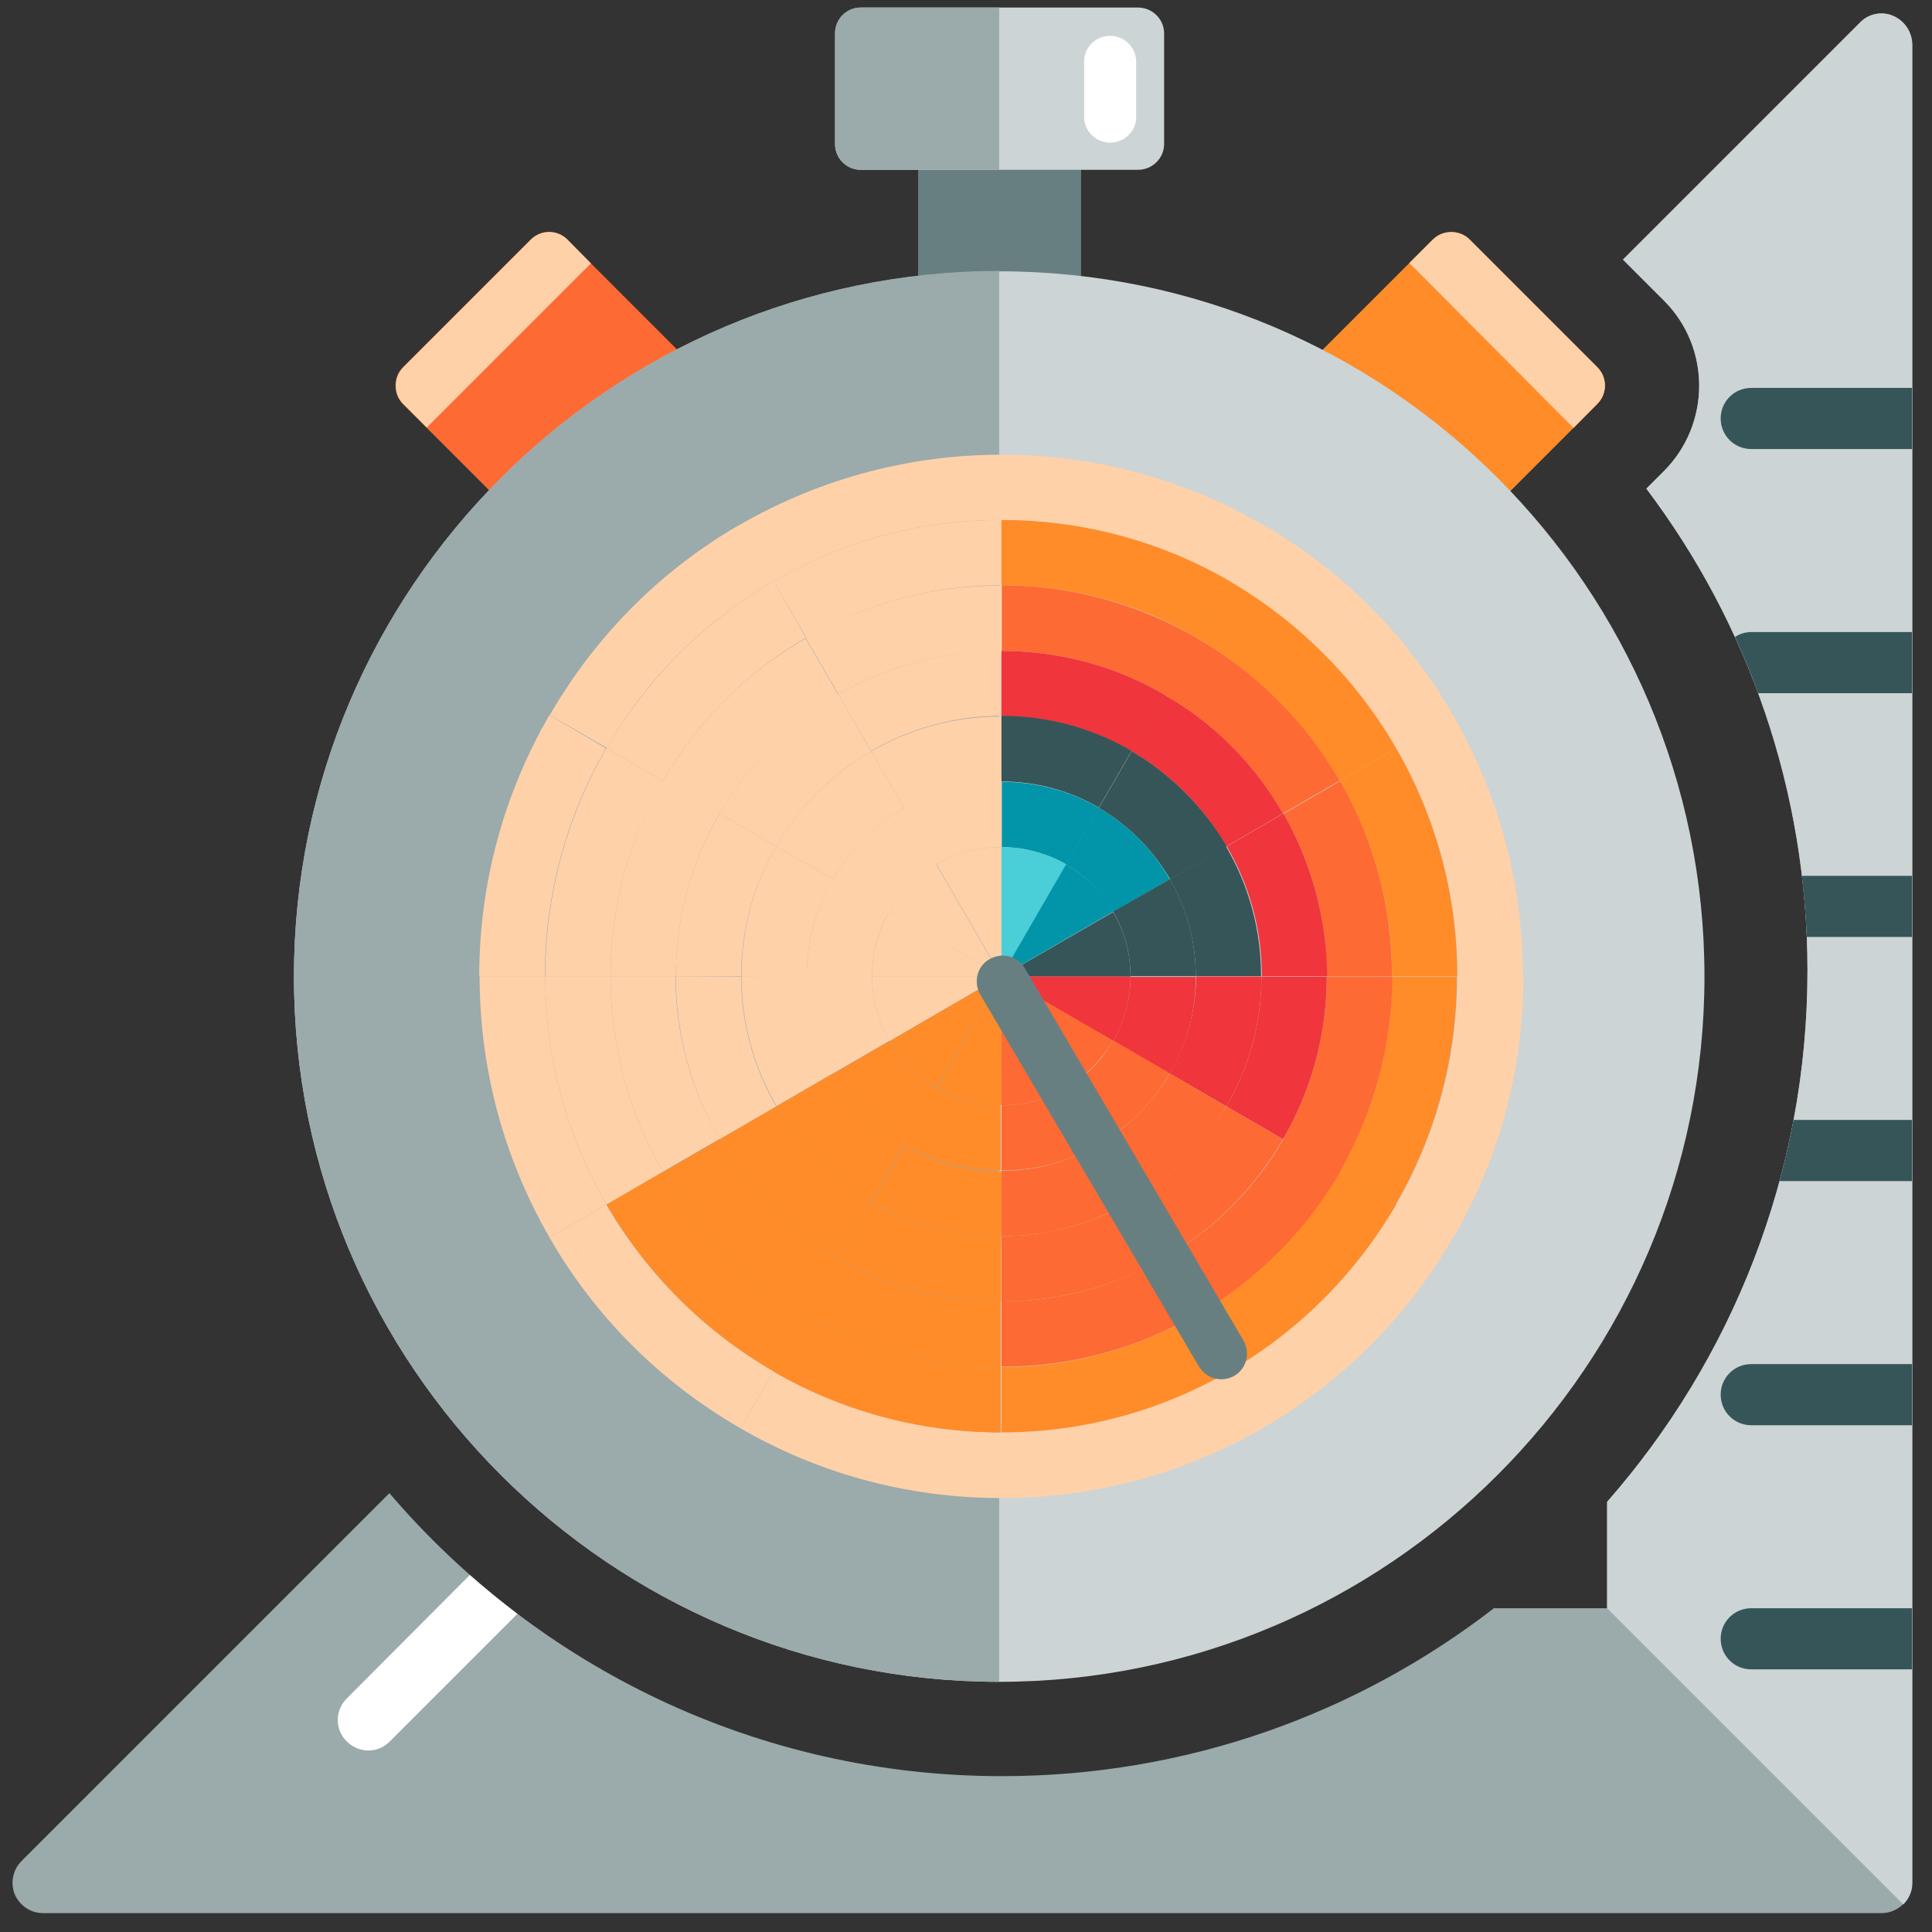 <?xml version="1.0" encoding="utf-8"?>
<!-- Generator: Adobe Illustrator 19.0.0, SVG Export Plug-In . SVG Version: 6.00 Build 0)  -->
<svg version="1.1" id="Layer_1" xmlns="http://www.w3.org/2000/svg" xmlns:xlink="http://www.w3.org/1999/xlink" x="0px" y="0px"
	 viewBox="206 -206 512 512" style="enable-background:new 206 -206 512 512;" xml:space="preserve">
<rect x="206" y="-206" width="512" height="512" fill="#333333" stroke="none"/>
<style type="text/css">
	.st0{fill:#9BAAAB;}
	.st1{fill:#CDD4D5;}
	.st2{fill:#365558;}
	.st3{fill:#FFFFFF;}
	.st4{fill:#FF8C29;}
	.st5{fill:#FFD1A9;}
	.st6{fill:#FD6A33;}
	.st7{fill:#687F82;}
	.st8{fill:#F0353D;}
	.st9{fill:#0295AA;}
	.st10{fill:#4ACFD9;}
	.st11{display:none;fill:#FFFFFF;}
</style>
<path class="st0" d="M707.7-201.8c-3-1.3-6.5-0.6-8.8,1.8l-62.8,62.8l10.9,10.9c12.4,12.4,12.4,32.6,0,45.1l-4.7,4.7
	C669.1-41,685,3.3,685,51.2c0,53.9-20.1,103.2-53.1,140.8v28.2h-30c-36.1,27.9-81.3,44.5-130.4,44.5c-64.9,0-123.1-29.1-162.3-75
	l-97.5,97.5c-2.3,2.3-3,5.8-1.8,8.8c1.3,3,4.2,5,7.5,5h487.2c4.5,0,8.1-3.6,8.1-8.1v-487.2C712.7-197.6,710.7-200.5,707.7-201.8z"/>
<path class="st1" d="M707.7-201.8c-3-1.3-6.5-0.6-8.8,1.8l-62.8,62.8l10.9,10.9c12.4,12.4,12.4,32.6,0,45.1l-4.7,4.7
	C669.1-41,685,3.3,685,51.2c0,53.9-20.1,103.2-53.1,140.8v28.2l78.5,78.5c1.5-1.5,2.4-3.5,2.4-5.7v-487.2
	C712.7-197.6,710.7-200.5,707.7-201.8z"/>
<path class="st2" d="M670.1,220.2c-4.5,0-8.1,3.6-8.1,8.1s3.6,8.1,8.1,8.1h42.6v-16.2H670.1z"/>
<path class="st2" d="M670.1,155.5c-4.5,0-8.1,3.6-8.1,8.1c0,4.5,3.6,8.1,8.1,8.1h42.6v-16.2H670.1z"/>
<path class="st2" d="M712.7,90.8h-31.4c-1,5.5-2.3,10.9-3.7,16.2h35.1V90.8z"/>
<path class="st2" d="M712.7,26.1h-29.2c0.6,5.3,1.1,10.7,1.3,16.2h27.9V26.1z"/>
<path class="st2" d="M712.7-38.5h-42.6c-1.6,0-3.1,0.5-4.3,1.3c2.2,4.9,4.3,9.8,6.1,14.9h40.8V-38.5z"/>
<path class="st2" d="M670.1-103.2c-4.5,0-8.1,3.6-8.1,8.1c0,4.5,3.6,8.1,8.1,8.1h42.6v-16.2H670.1z"/>
<path class="st3" d="M297.9,244.1c-3.2,3.2-3.2,8.3,0,11.4c3.2,3.2,8.3,3.2,11.4,0l33.8-33.8c-4.3-3.3-8.5-6.7-12.6-10.3
	L297.9,244.1z"/>
<path class="st4" d="M629.3-108.7l-33.8-33.8c-1.3-1.3-3-2-4.9-2s-3.6,0.7-4.9,2l-39,39c-2.7,2.7-2.7,7,0,9.7L580.6-60
	c1.3,1.3,3,2,4.9,2s3.6-0.7,4.9-2l39-39C632-101.7,632-106,629.3-108.7z"/>
<path class="st5" d="M629.3-99c2.7-2.7,2.7-7,0-9.7l-33.8-33.8c-1.3-1.3-3-2-4.9-2s-3.6,0.7-4.9,2l-6.2,6.2L623-92.6L629.3-99z"/>
<path class="st6" d="M346.6-142.5l-33.8,33.8c-1.3,1.3-2,3-2,4.9s0.7,3.6,2,4.9l39,39c2.7,2.7,7,2.7,9.7,0l33.8-33.8
	c1.3-1.3,2-3,2-4.9c0-1.8-0.7-3.6-2-4.9l-39-39C353.7-145.2,349.3-145.2,346.6-142.5z"/>
<path class="st5" d="M356.4-142.5c-2.7-2.7-7-2.7-9.7,0l-33.8,33.8c-1.3,1.3-2,3-2,4.9s0.7,3.6,2,4.9l6.2,6.2l43.5-43.5L356.4-142.5
	z"/>
<path class="st7" d="M485.6-178.3h-29.4c-3.8,0-6.9,3.1-6.9,6.8v40.4c0,3.8,3.1,6.8,6.9,6.8h29.4c3.8,0,6.9-3.1,6.9-6.8v-40.4
	C492.4-175.2,489.4-178.3,485.6-178.3z"/>
<path class="st1" d="M507.6-204h-73.5c-3.8,0-6.8,3.1-6.8,6.8v29.4c0,3.8,3.1,6.8,6.8,6.8h73.5c3.8,0,6.9-3.1,6.9-6.8v-29.4
	C514.5-200.9,511.4-204,507.6-204z"/>
<path class="st0" d="M434.1-204c-3.8,0-6.8,3.1-6.8,6.8v29.4c0,3.8,3.1,6.8,6.8,6.8h36.7V-204H434.1z"/>
<path class="st3" d="M500.2-168.2c-3.8,0-6.9-3.1-6.9-6.8v-14.7c0-3.8,3.1-6.8,6.9-6.8c3.8,0,6.9,3.1,6.9,6.8v14.7
	C507.1-171.2,504-168.2,500.2-168.2z"/>
<path class="st1" d="M470.8-134.1c-103,0-186.9,83.9-186.9,186.9s83.9,186.9,186.9,186.9s186.9-83.9,186.9-186.9
	S574-134.1,470.8-134.1z"/>
<path class="st0" d="M283.9,52.8c0,103,83.9,186.9,186.9,186.9v-373.9C367.8-134.1,283.9-50.3,283.9,52.8z"/>
<g>
	<path class="st5" d="M471.4-68.2v-17.3c-23.5,0-47.3,5.9-69.2,18.5l0,0l8.7,15.1C428.7-62.3,449.3-68.2,471.4-68.2L471.4-68.2z"/>
	<path class="st5" d="M471.4-50.9L471.4-50.9v-17.3l0,0c-22,0-42.6,5.9-60.4,16.2l8.7,15C434.8-45.8,452.5-50.9,471.4-50.9z"/>
	<path class="st5" d="M419.5-37l8.7,15c12.7-7.3,27.5-11.5,43.2-11.5l0,0v-17.3l0,0C452.5-50.9,434.8-45.8,419.5-37z"/>
	<path class="st5" d="M428.2-22l8.7,15c10.1-5.9,21.9-9.3,34.4-9.3l0,0v-17.3l0,0C455.7-33.5,440.9-29.3,428.2-22z"/>
	<path class="st5" d="M436.9-6.9l8.7,15c7.6-4.4,16.4-6.9,25.8-6.9l0,0v-17.3l0,0C458.8-16.2,447.1-12.8,436.9-6.9z"/>
	<path class="st5" d="M445.5,8.1l8.7,15c5-2.9,10.9-4.6,17.2-4.6l0,0V1.1l0,0C462,1.1,453.2,3.6,445.5,8.1z"/>
	<path class="st5" d="M454.2,23.1l17.2,29.6V18.5l0,0C465.1,18.5,459.3,20.1,454.2,23.1z"/>
	<path class="st5" d="M471.4-85.5v17.3c22,0,42.6,5.9,60.5,16.2l7.8-13.6l-4.2-4.2C516.3-79.8,494.5-85.5,471.4-85.5z"/>
	<path class="st5" d="M535.5-69.7l4.2,4.2l0.8-1.4C538.9-67.9,537.2-68.8,535.5-69.7z"/>
	<path class="st4" d="M471.4-50.9c18.9,0,36.6,5,51.8,13.9l8.7-15c-17.8-10.3-38.5-16.2-60.5-16.2V-50.9z"/>
	<path class="st6" d="M471.4-33.5c15.7,0,30.4,4.2,43.2,11.6l8.7-15c-15.3-8.8-32.9-14-51.8-14V-33.5z"/>
	<path class="st8" d="M471.4-16.2c12.6,0,24.4,3.4,34.5,9.3l8.7-15c-12.7-7.4-27.5-11.6-43.2-11.6V-16.2z"/>
	<path class="st2" d="M471.4,1.1c9.4,0,18.2,2.5,25.8,6.9l8.7-15c-10.1-5.9-21.9-9.3-34.5-9.3V1.1z"/>
	<path class="st9" d="M471.4,18.5c6.2,0,12.1,1.7,17.2,4.6l8.7-15c-7.6-4.4-16.4-6.9-25.8-6.9V18.5z"/>
	<path class="st10" d="M471.4,52.8l17.2-29.7c-5-2.9-10.9-4.6-17.2-4.6V52.8z"/>
	<path class="st5" d="M539.7-65.6L531.8-52c18.3,10.7,33.6,26,44.2,44.3l15.1-8.7c-3.4-6-7.3-11.7-11.7-17.2
		c-6.2-1.2-11.9-4.2-16.5-8.7L539.7-65.6z"/>
	<path class="st5" d="M540.5-67.1l-0.9,1.5L563-42.3c4.6,4.6,10.3,7.6,16.5,8.7C569-46.7,556-58.1,540.5-67.1z"/>
	<path class="st4" d="M531.8-52l-8.7,15c15.7,9.2,28.8,22.3,37.9,38l15-8.7C565.4-26.1,550.1-41.3,531.8-52z"/>
	<path class="st6" d="M523.2-36.9l-8.7,15c13.1,7.6,24,18.5,31.5,31.5l15-8.7C552-14.7,538.9-27.8,523.2-36.9z"/>
	<path class="st8" d="M514.5-21.9l-8.7,15c10.5,6.1,19.2,14.8,25.2,25.2l15-8.7C538.5-3.5,527.6-14.4,514.5-21.9z"/>
	<path class="st2" d="M505.9-6.9l-8.7,15c7.8,4.5,14.3,11.1,18.9,18.9l15-8.7C525,7.9,516.2-0.9,505.9-6.9z"/>
	<path class="st9" d="M497.2,8.1l-8.7,15c5.2,3,9.5,7.4,12.5,12.6l15-8.7C511.5,19.2,505,12.6,497.2,8.1z"/>
	<path class="st9" d="M488.5,23.1l-17.2,29.7L501,35.6C498.1,30.4,493.7,26.1,488.5,23.1z"/>
	<path class="st5" d="M592.3,52.8h17.3c0-23.5-5.9-47.3-18.5-69.2l0,0L576-7.7C586.4,10.1,592.3,30.7,592.3,52.8
		C592.3,52.7,592.3,52.7,592.3,52.8z"/>
	<path class="st4" d="M574.9,52.7L574.9,52.7h17.3l0,0c0-22-5.9-42.6-16.2-60.4l-15,8.7C569.9,16.2,574.9,33.9,574.9,52.7z"/>
	<path class="st6" d="M561.1,1l-15,8.7c7.4,12.7,11.5,27.4,11.5,43.1l0,0h17.3l0,0C574.9,33.9,569.9,16.2,561.1,1z"/>
	<path class="st8" d="M546.1,9.6l-15,8.7c5.9,10.1,9.3,21.8,9.3,34.4l0,0h17.3l0,0C557.6,37,553.4,22.3,546.1,9.6z"/>
	<path class="st2" d="M516,27c4.4,7.6,6.9,16.4,6.9,25.7l0,0h17.3l0,0c0-12.6-3.4-24.3-9.3-34.4L516,27z"/>
	<path class="st2" d="M501,35.6c2.9,5,4.6,10.8,4.6,17.1l0,0h17.3l0,0c0-9.4-2.5-18.2-6.9-25.7L501,35.6z"/>
	<path class="st2" d="M471.4,52.8h34.2l0,0c0-6.2-1.6-12-4.6-17.1L471.4,52.8z"/>
	<path class="st5" d="M592.3,52.8c0,22-5.9,42.6-16.2,60.4l15.1,8.7c11.8-20.4,18.5-43.9,18.5-69.2l0,0L592.3,52.8L592.3,52.8z"/>
	<path class="st4" d="M574.9,52.8c0,18.8-5.1,36.6-14,51.7l15,8.7c10.3-17.8,16.2-38.4,16.2-60.4H574.9z"/>
	<path class="st6" d="M557.6,52.8c0,15.7-4.2,30.4-11.6,43.1l15,8.7c8.8-15.3,13.9-32.9,14-51.7H557.6z"/>
	<path class="st8" d="M540.3,52.8c0,12.6-3.4,24.3-9.3,34.4l15,8.7c7.4-12.7,11.6-27.4,11.6-43.1H540.3z"/>
	<path class="st8" d="M516,78.5l15,8.7c5.9-10.1,9.3-21.9,9.3-34.4h-17.3C522.9,62.1,520.4,70.9,516,78.5z"/>
	<path class="st8" d="M501,69.9l15,8.7c4.4-7.6,6.9-16.4,6.9-25.7h-17.3C505.6,58.9,503.9,64.8,501,69.9z"/>
	<path class="st8" d="M501,69.9c2.9-5,4.6-10.9,4.6-17.1h-34.2L501,69.9z"/>
	<path class="st5" d="M531.8,157.4l8.7,15.1c20.4-11.7,38-28.8,50.6-50.6l0,0l-15-8.7C565.4,131.5,550.1,146.8,531.8,157.4z"/>
	<path class="st4" d="M576,113.2l-15-8.7c-9.1,15.7-22.2,28.8-37.9,37.9l8.7,15C550.1,146.8,565.4,131.5,576,113.2z"/>
	<path class="st6" d="M546.1,95.9c-7.5,13.1-18.5,24-31.5,31.5l8.7,15c15.7-9.1,28.8-22.2,37.9-37.9L546.1,95.9z"/>
	<path class="st6" d="M505.8,112.4l8.7,15c13.1-7.5,24-18.5,31.5-31.5l-15-8.7C524.9,97.6,516.2,106.3,505.8,112.4z"/>
	<path class="st6" d="M497.1,97.4l8.7,15c10.5-6.1,19.2-14.7,25.2-25.2l-15-8.7C511.5,86.3,504.9,92.8,497.1,97.4z"/>
	<path class="st6" d="M488.4,82.3l8.7,15c7.8-4.5,14.4-11,18.9-18.9l-15-8.7C498,75.1,493.6,79.4,488.4,82.3z"/>
	<path class="st6" d="M488.4,82.3c5.2-3,9.5-7.4,12.6-12.5l-29.6-17.2L488.4,82.3z"/>
	<path class="st5" d="M471.4,173.6V191c23.5,0,47.3-5.9,69.2-18.5l0,0l-8.8-15.2C514,167.7,493.4,173.6,471.4,173.6L471.4,173.6z"/>
	<path class="st4" d="M471.4,156.3L471.4,156.3v17.3l0,0c22,0,42.6-5.9,60.4-16.2l-8.7-15C507.8,151.2,490.2,156.3,471.4,156.3z"/>
	<path class="st6" d="M471.4,138.9L471.4,138.9v17.3l0,0c18.8,0,36.5-5,51.7-13.9l-8.7-15C501.8,134.8,487,138.9,471.4,138.9z"/>
	<path class="st6" d="M471.4,121.6L471.4,121.6v17.3l0,0c15.7,0,30.4-4.2,43.1-11.5l-8.7-15C495.6,118.2,483.9,121.6,471.4,121.6z"
		/>
	<path class="st6" d="M471.4,104.3L471.4,104.3v17.3l0,0c12.6,0,24.3-3.4,34.4-9.3l-8.7-15C489.6,101.7,480.7,104.3,471.4,104.3z"/>
	<path class="st6" d="M471.4,86.9L471.4,86.9v17.3l0,0c9.4,0,18.2-2.5,25.7-6.9l-8.7-15C483.4,85.3,477.6,86.9,471.4,86.9z"/>
	<path class="st6" d="M471.4,86.9L471.4,86.9c6.2,0,12-1.6,17.1-4.6l-17.1-29.6V86.9z"/>
	<path class="st5" d="M402.2,172.5c20.4,11.8,43.9,18.5,69.2,18.5l0,0v-17.4c-22,0-42.6-5.9-60.4-16.2L402.2,172.5z"/>
	<path class="st4" d="M419.5,142.4l-8.7,15c17.8,10.3,38.4,16.2,60.4,16.2v-17.3C452.5,156.3,434.8,151.2,419.5,142.4z"/>
	<path class="st4" d="M419.5,142.4c15.3,8.8,32.9,13.9,51.7,13.9v-17.3c-15.7,0-30.4-4.2-43.1-11.6L419.5,142.4z"/>
	<path class="st4" d="M428.2,127.4c12.7,7.4,27.4,11.5,43.1,11.6v-17.3c-12.6,0-24.3-3.4-34.4-9.3L428.2,127.4z"/>
	<path class="st4" d="M437,112.4c10.1,5.9,21.9,9.3,34.4,9.3v-17.3c-9.4,0-18.2-2.5-25.7-6.9L437,112.4z"/>
	<path class="st4" d="M445.5,97.3c7.6,4.4,16.4,6.9,25.7,6.9V86.9c-6.2,0-12-1.6-17.1-4.6L445.5,97.3z"/>
	<path class="st4" d="M471.4,86.9V52.7l-17.1,29.6C459.3,85.3,465.1,86.9,471.4,86.9z"/>
	<path class="st5" d="M366.7,113.2l-15.1,8.7c11.7,20.4,28.8,38,50.6,50.6l0,0l8.8-15.1C392.6,146.8,377.3,131.5,366.7,113.2z"/>
	<path class="st4" d="M381.7,104.5l-15,8.7c10.7,18.3,25.9,33.6,44.3,44.2l8.7-15C403.8,133.3,390.8,120.2,381.7,104.5z"/>
	<path class="st4" d="M396.7,95.9l-15,8.7c9.1,15.7,22.2,28.8,37.9,37.9l8.7-15C415.2,119.9,404.3,108.9,396.7,95.9z"/>
	<path class="st4" d="M411.7,87.2l-15,8.7c7.5,13.1,18.5,24,31.5,31.5l8.7-15C426.5,106.3,417.8,97.6,411.7,87.2z"/>
	<path class="st4" d="M426.7,78.5l-15,8.7c6.1,10.5,14.7,19.2,25.2,25.2l8.7-15C437.7,92.8,431.2,86.3,426.7,78.5z"/>
	<path class="st4" d="M441.7,69.9l-15,8.7c4.5,7.8,11.1,14.3,18.9,18.9l8.7-15C449.1,79.4,444.8,75.1,441.7,69.9z"/>
	<path class="st4" d="M454.2,82.3l17.2-29.6l-29.6,17.2C444.8,75.1,449.1,79.4,454.2,82.3z"/>
	<path class="st5" d="M333.1,52.7c0,23.5,5.9,47.3,18.5,69.2l0,0l15.1-8.7c-10.3-17.8-16.2-38.5-16.2-60.5H333.1z"/>
	<path class="st5" d="M367.8,52.7h-17.3c0,22,5.9,42.6,16.2,60.5l15-8.7C372.8,89.3,367.8,71.6,367.8,52.7z"/>
	<path class="st5" d="M367.8,52.7c0,18.9,5,36.6,13.9,51.8l15-8.7C389.3,83.2,385,68.5,385,52.7H367.8z"/>
	<path class="st5" d="M385.1,52.7c0,15.7,4.2,30.4,11.6,43.2l15-8.7c-5.9-10.1-9.3-21.9-9.3-34.4L385.1,52.7L385.1,52.7z"/>
	<path class="st5" d="M402.5,52.7c0,12.6,3.4,24.3,9.3,34.4l15-8.7c-4.4-7.6-6.9-16.4-6.9-25.8L402.5,52.7L402.5,52.7z"/>
	<path class="st5" d="M419.8,52.7c0,9.4,2.5,18.2,6.9,25.8l15-8.7c-2.9-5-4.6-10.9-4.6-17.2H419.8z"/>
	<path class="st5" d="M441.7,69.9l29.6-17.2h-34.2C437.1,58.9,438.8,64.8,441.7,69.9z"/>
	<path class="st5" d="M351.6-16.5C339.8,3.9,333,27.5,333,52.7l0,0h17.4c0-22,5.9-42.6,16.2-60.4L351.6-16.5z"/>
	<path class="st5" d="M381.7,1l-15-8.7c-10.3,17.8-16.2,38.5-16.2,60.4h17.3C367.8,33.9,372.8,16.2,381.7,1z"/>
	<path class="st5" d="M367.8,52.7h17.3c0-15.7,4.2-30.4,11.6-43.2l-15-8.7C372.8,16.2,367.8,33.9,367.8,52.7z"/>
	<path class="st5" d="M385.1,52.7h17.3c0-12.6,3.4-24.3,9.3-34.4l-15-8.7C389.3,22.3,385.1,37,385.1,52.7z"/>
	<path class="st5" d="M402.5,52.7h17.3c0-9.4,2.5-18.2,6.9-25.7l-15-8.7C405.8,28.4,402.5,40.1,402.5,52.7z"/>
	<path class="st5" d="M419.8,52.7h17.3c0-6.2,1.6-12,4.6-17.2l-15-8.7C422.3,34.5,419.8,43.3,419.8,52.7z"/>
	<path class="st5" d="M437.1,52.7h34.2l-29.6-17.2C438.8,40.6,437.1,46.5,437.1,52.7z"/>
	<path class="st5" d="M411-52l-8.7-15.1c-20.4,11.7-38,28.8-50.6,50.6l0,0l15.1,8.7C377.2-26.1,392.6-41.3,411-52z"/>
	<path class="st5" d="M419.6-37L411-52c-18.4,10.7-33.6,25.9-44.3,44.3l15,8.7C390.8-14.8,403.8-27.9,419.6-37z"/>
	<path class="st5" d="M381.7,1l15,8.7c7.5-13.1,18.5-24,31.5-31.5l-8.7-15C403.8-27.9,390.8-14.8,381.7,1z"/>
	<path class="st5" d="M396.7,9.6l15,8.7c6.1-10.5,14.7-19.2,25.2-25.2L428.2-22C415.2-14.4,404.3-3.5,396.7,9.6z"/>
	<path class="st5" d="M411.7,18.3l15,8.7c4.5-7.8,11.1-14.4,18.9-18.9l-8.7-15C426.5-0.9,417.7,7.8,411.7,18.3z"/>
	<path class="st5" d="M426.7,27l15,8.7c3-5.2,7.4-9.5,12.6-12.6l-8.7-15C437.7,12.6,431.2,19.1,426.7,27z"/>
	<path class="st5" d="M441.7,35.6l29.6,17.1l-17.2-29.6C449.1,26.1,444.8,30.4,441.7,35.6z"/>
</g>
<path class="st7" d="M527.9,159.3c-1.7-0.4-3.2-1.6-4.2-3.2l-57.9-98.5c-1.9-3.3-0.9-7.5,2.4-9.4c3.3-1.9,7.5-0.9,9.4,2.4l57.9,98.6
	c1.9,3.3,0.9,7.5-2.4,9.4C531.4,159.6,529.5,159.7,527.9,159.3z"/>
<path class="st11" d="M492.9,59.6c-3.8,0-6.9-3.1-6.9-6.9c0-8.3-6.8-15.2-15.2-15.2c-3.8,0-6.8-3.1-6.8-6.9s3.1-6.9,6.8-6.9
	c15.9,0,28.9,13,28.9,28.9C499.8,56.6,496.7,59.6,492.9,59.6z"/>
</svg>
